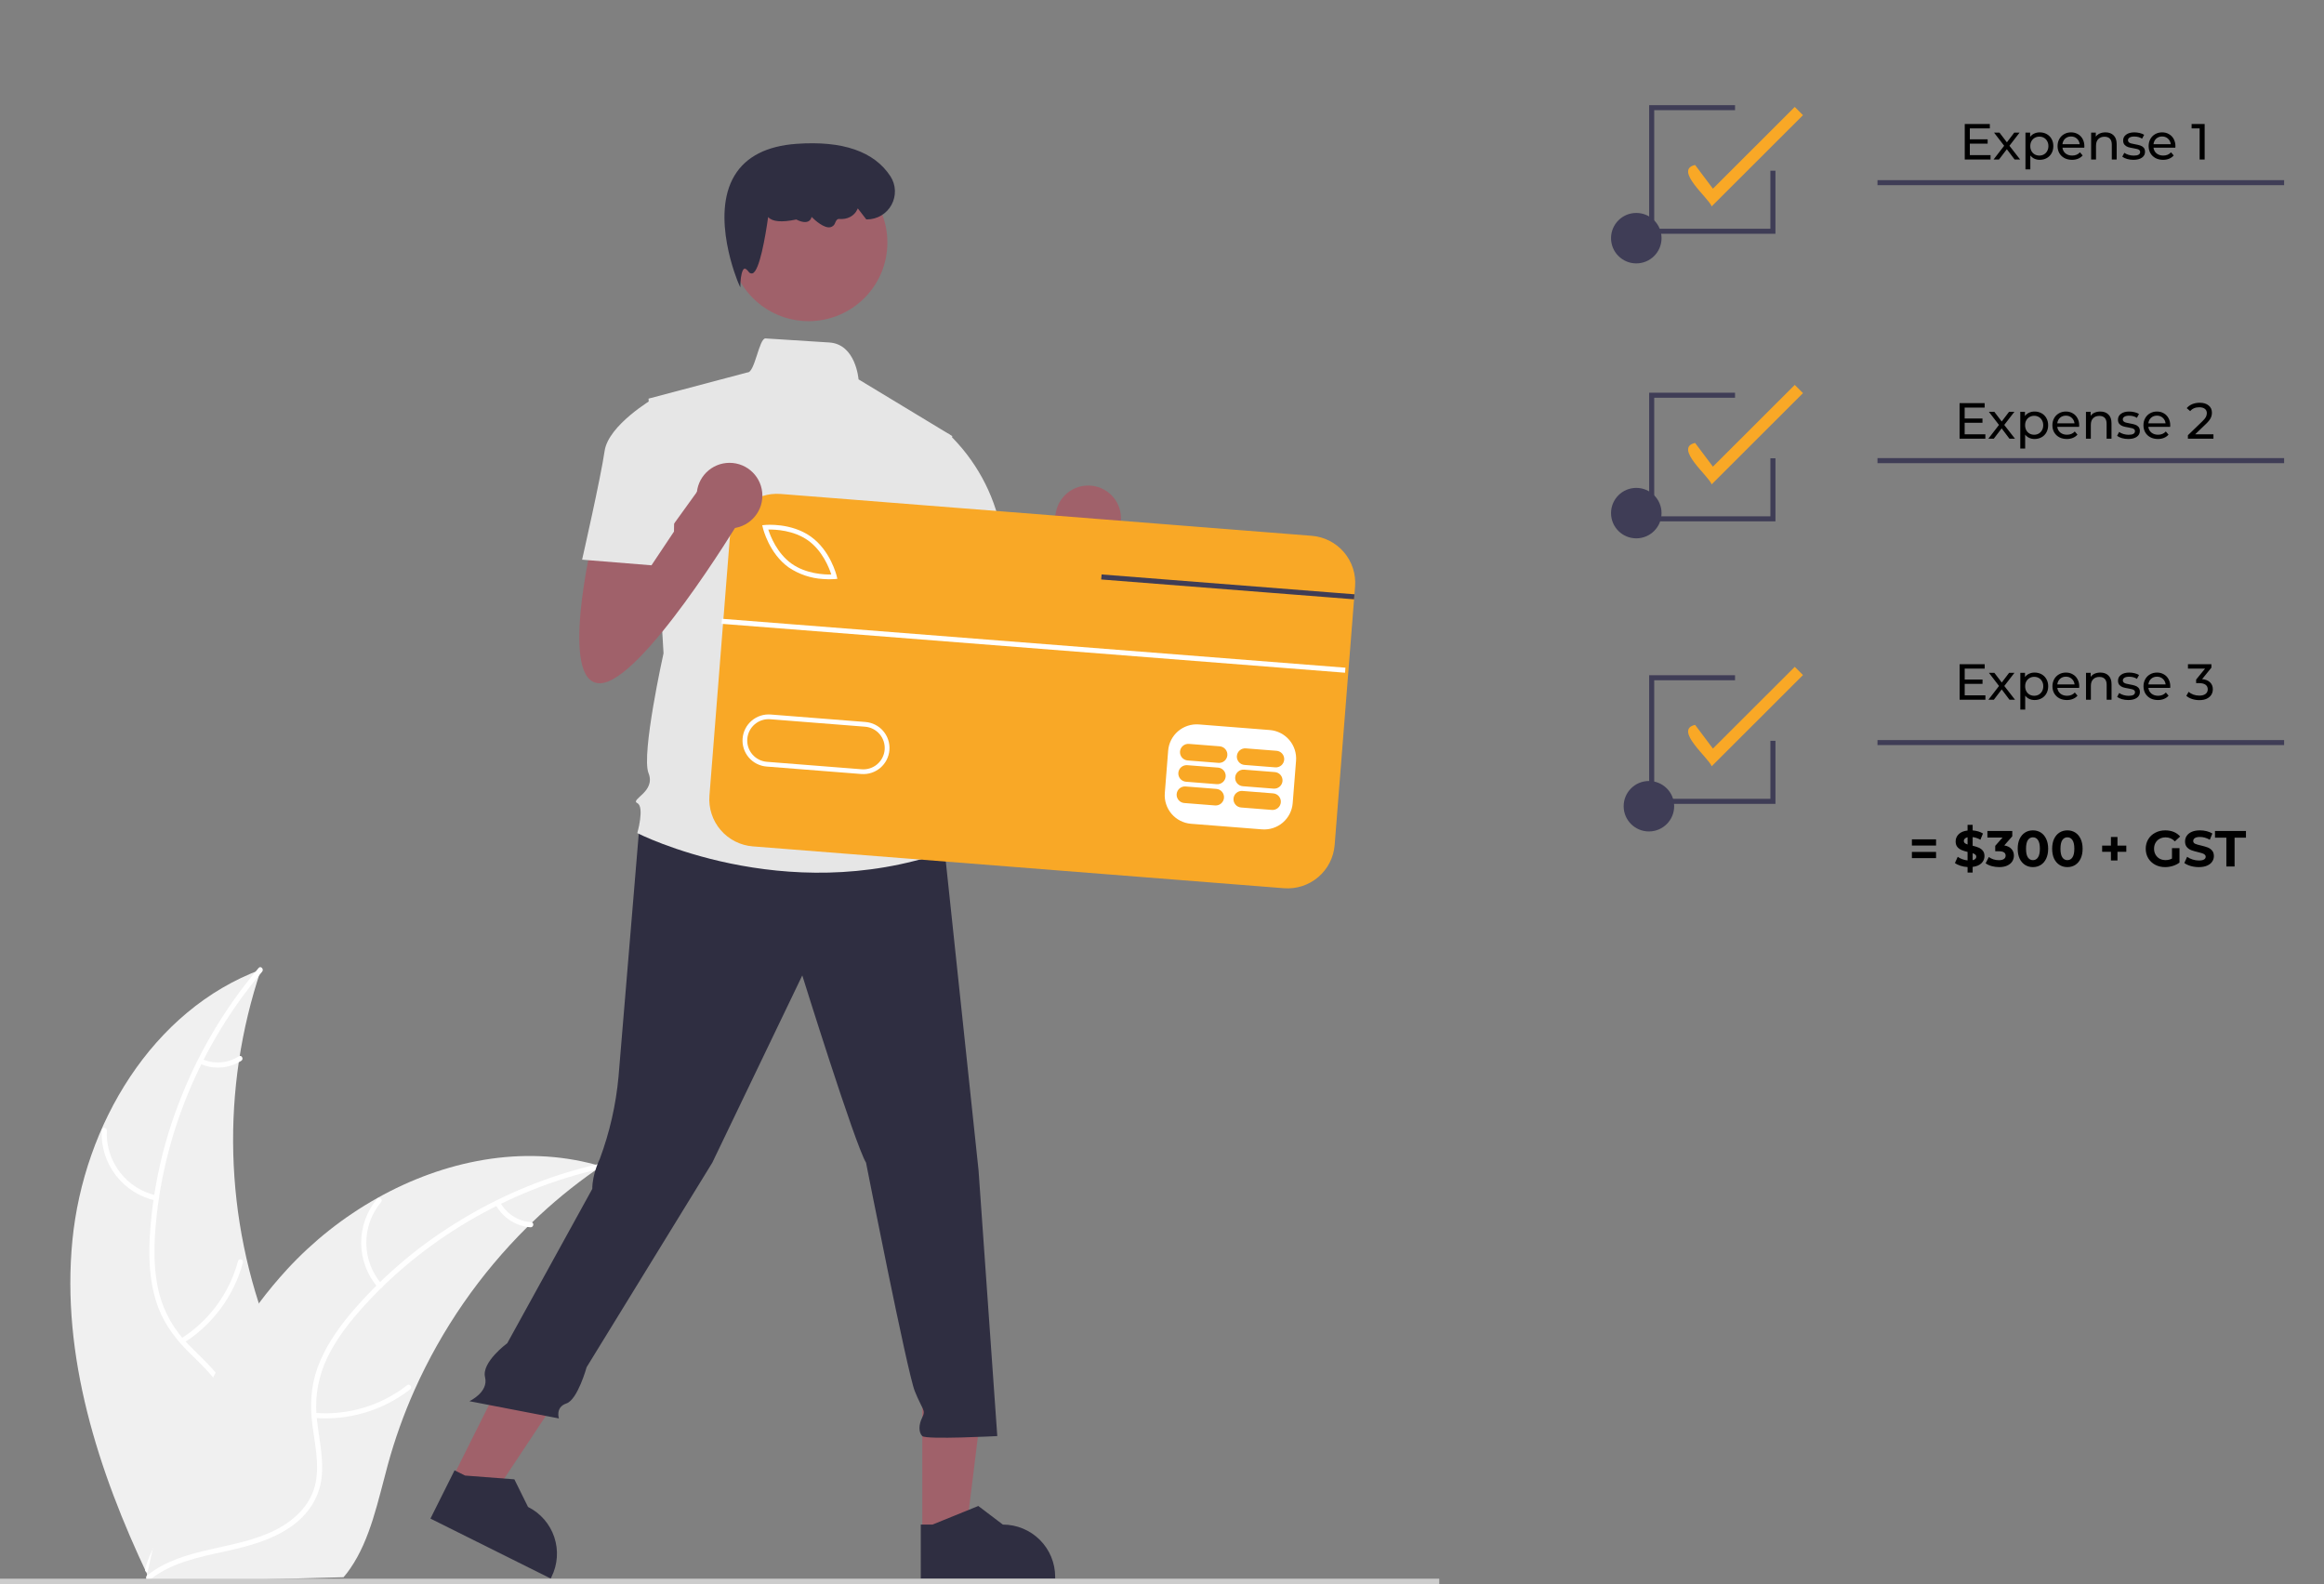 <svg width="641" height="437" viewBox="0 0 641 437" fill="none" xmlns="http://www.w3.org/2000/svg">
<rect x="0" y="0" width="641" height="437" fill="#808080" stroke="none"/>
<g clip-path="url(#clip0_3_1251)">
<path d="M19.967 342.139C23.089 310.309 41.959 278.537 71.984 267.424C60.889 300.39 61.827 336.213 74.632 368.556C79.615 381.011 86.456 394.346 82.409 407.135C79.89 415.092 73.383 421.3 66.031 425.267C58.679 429.234 50.458 431.248 42.339 433.222L40.766 434.592C27.041 405.697 16.845 373.968 19.967 342.139Z" fill="#F0F0F0"/>
<path d="M72.301 268.016C55.348 288.001 44.678 313.524 42.813 339.69C42.409 345.347 42.493 351.12 43.873 356.65C45.26 362.03 48.064 366.94 51.993 370.872C55.584 374.611 59.69 378.02 62.307 382.566C65.066 387.357 65.312 392.876 63.644 398.085C61.604 404.459 57.393 409.72 53.096 414.722C48.325 420.276 43.281 425.97 41.38 433.217C41.15 434.096 39.799 433.687 40.029 432.811C43.336 420.2 55.314 412.775 60.821 401.351C63.391 396.021 64.367 389.885 61.685 384.398C59.339 379.601 55.108 376.081 51.44 372.327C47.589 368.385 44.601 364.027 42.981 358.717C41.325 353.285 41.015 347.502 41.272 341.86C41.95 329.069 44.637 316.464 49.235 304.507C54.407 290.832 61.883 278.141 71.34 266.983C71.925 266.293 72.883 267.33 72.301 268.016L72.301 268.016Z" fill="white"/>
<path d="M42.97 331.153C38.583 330.209 34.674 327.739 31.943 324.183C29.211 320.627 27.834 316.217 28.057 311.74C28.068 311.558 28.149 311.387 28.284 311.263C28.418 311.139 28.596 311.072 28.779 311.077C28.962 311.081 29.136 311.156 29.265 311.286C29.393 311.416 29.466 311.591 29.468 311.774C29.253 315.942 30.536 320.05 33.086 323.356C35.637 326.662 39.287 328.949 43.377 329.803C44.266 329.99 43.853 331.338 42.97 331.153Z" fill="white"/>
<path d="M49.923 369.215C57.674 364.315 63.291 356.676 65.654 347.823C65.887 346.946 67.238 347.354 67.005 348.23C64.529 357.438 58.668 365.375 50.59 370.457C49.82 370.941 49.157 369.696 49.923 369.215Z" fill="white"/>
<path d="M55.75 292.133C57.372 292.851 59.146 293.156 60.915 293.02C62.683 292.884 64.39 292.312 65.882 291.354C66.646 290.861 67.308 292.106 66.55 292.596C64.896 293.646 63.01 294.276 61.057 294.431C59.103 294.585 57.141 294.259 55.343 293.482C55.167 293.423 55.021 293.299 54.933 293.136C54.846 292.973 54.823 292.783 54.871 292.604C54.926 292.425 55.049 292.276 55.214 292.188C55.378 292.099 55.571 292.08 55.75 292.133H55.75Z" fill="white"/>
<path d="M165.806 321.686C165.338 322.008 164.87 322.329 164.401 322.663C158.131 327.019 152.225 331.877 146.742 337.189C146.311 337.593 145.881 338.009 145.463 338.424C132.39 351.362 121.835 366.611 114.336 383.397C111.358 390.079 108.893 396.978 106.963 404.033C104.298 413.778 102.184 424.555 96.616 432.614C96.044 433.461 95.421 434.272 94.749 435.042L42.561 436.401C42.441 436.345 42.32 436.3 42.199 436.244L40.118 436.393C40.192 436.023 40.277 435.64 40.351 435.269C40.393 435.053 40.447 434.838 40.489 434.623C40.521 434.479 40.553 434.335 40.574 434.204C40.584 434.156 40.595 434.108 40.606 434.072C40.626 433.941 40.659 433.821 40.68 433.701C41.148 431.559 41.632 429.416 42.132 427.273C42.132 427.261 42.132 427.261 42.143 427.249C45.995 410.928 51.245 394.786 58.781 379.952C59.008 379.506 59.234 379.048 59.485 378.601C62.919 371.934 66.893 365.558 71.367 359.537C73.827 356.248 76.453 353.085 79.234 350.062C86.434 342.262 94.817 335.643 104.076 330.446C122.537 320.088 144.108 315.742 164.27 321.25C164.785 321.391 165.29 321.533 165.806 321.686Z" fill="#F0F0F0"/>
<path d="M165.706 322.351C140.123 328.113 116.218 342.076 98.955 361.846C95.223 366.12 91.81 370.781 89.578 376.026C87.443 381.155 86.721 386.762 87.489 392.264C88.102 397.408 89.325 402.599 88.674 407.803C87.989 413.288 84.858 417.842 80.387 420.998C74.916 424.861 68.382 426.529 61.935 427.939C54.778 429.504 47.318 431.017 41.432 435.661C40.718 436.224 39.886 435.086 40.598 434.524C50.84 426.444 64.88 427.718 76.164 421.908C81.428 419.197 85.907 414.885 87.073 408.892C88.092 403.651 86.835 398.296 86.17 393.093C85.471 387.629 85.712 382.353 87.62 377.14C89.572 371.806 92.811 367.003 96.417 362.652C104.668 352.847 114.412 344.399 125.291 337.617C137.665 329.808 151.284 324.17 165.561 320.948C166.445 320.749 166.584 322.153 165.706 322.351H165.706Z" fill="white"/>
<path d="M104.227 355.124C101.293 351.733 99.662 347.41 99.624 342.928C99.586 338.446 101.145 334.097 104.022 330.657C104.606 329.963 105.714 330.838 105.129 331.533C102.444 334.731 100.992 338.782 101.036 342.956C101.079 347.129 102.615 351.15 105.366 354.292C105.963 354.975 104.821 355.804 104.227 355.124Z" fill="white"/>
<path d="M86.834 389.696C95.977 390.444 105.067 387.723 112.29 382.075C113.005 381.515 113.838 382.653 113.123 383.213C105.596 389.076 96.131 391.889 86.618 391.089C85.712 391.012 85.932 389.62 86.834 389.696H86.834Z" fill="white"/>
<path d="M137.953 331.654C138.815 333.203 140.048 334.513 141.542 335.468C143.036 336.423 144.744 336.992 146.512 337.125C147.42 337.19 147.198 338.583 146.297 338.518C144.343 338.362 142.458 337.731 140.805 336.68C139.152 335.629 137.782 334.189 136.815 332.487C136.71 332.334 136.667 332.147 136.696 331.964C136.724 331.781 136.821 331.616 136.967 331.502C137.119 331.392 137.307 331.347 137.492 331.376C137.676 331.404 137.842 331.504 137.953 331.654Z" fill="white"/>
<path d="M472.104 56.926C471.325 54.628 461.554 46.817 467.541 45.504L472.451 52.043L495.027 29.496L497.297 31.764L472.104 56.926Z" fill="#F9A826"/>
<path d="M472.104 133.596C471.325 131.298 461.554 123.486 467.541 122.173L472.451 128.712L495.027 106.166L497.297 108.433L472.104 133.596Z" fill="#F9A826"/>
<path d="M472.104 211.36C471.325 209.062 461.554 201.25 467.541 199.937L472.451 206.477L495.027 183.93L497.297 186.197L472.104 211.36Z" fill="#F9A826"/>
<path d="M451.316 148.489C455.163 148.489 458.282 145.374 458.282 141.532C458.282 137.689 455.163 134.574 451.316 134.574C447.469 134.574 444.35 137.689 444.35 141.532C444.35 145.374 447.469 148.489 451.316 148.489Z" fill="#3F3D56"/>
<path d="M451.316 72.651C455.163 72.651 458.282 69.536 458.282 65.694C458.282 61.851 455.163 58.736 451.316 58.736C447.469 58.736 444.35 61.851 444.35 65.694C444.35 69.536 447.469 72.651 451.316 72.651Z" fill="#3F3D56"/>
<path d="M630 49.691H517.844V51.082H630V49.691Z" fill="#3F3D56"/>
<path d="M454.799 229.333C458.647 229.333 461.765 226.218 461.765 222.375C461.765 218.533 458.647 215.418 454.799 215.418C450.952 215.418 447.833 218.533 447.833 222.375C447.833 226.218 450.952 229.333 454.799 229.333Z" fill="#3F3D56"/>
<path d="M630 126.36H517.844V127.751H630V126.36Z" fill="#3F3D56"/>
<path d="M630 204.124H517.844V205.516H630V204.124Z" fill="#3F3D56"/>
<path d="M489.699 221.727H454.868V186.243H478.553V187.634H456.261V220.335H488.306V204.333H489.699V221.727Z" fill="#3F3D56"/>
<path d="M489.699 143.801H454.868V108.317H478.553V109.709H456.261V142.41H488.306V126.407H489.699V143.801Z" fill="#3F3D56"/>
<path d="M489.699 64.484H454.868V29H478.553V30.392H456.261V63.092H488.306V47.09H489.699V64.484Z" fill="#3F3D56"/>
<path d="M262.282 155.47C262.282 155.47 252.973 194.726 264.351 194.726C275.729 194.726 302.621 150.305 302.621 150.305L293.312 138.941L276.604 162.11L275.729 150.305L262.282 155.47Z" fill="#A0616A"/>
<path d="M300.14 152.011C305.142 152.011 309.196 147.962 309.196 142.967C309.196 137.971 305.142 133.922 300.14 133.922C295.139 133.922 291.084 137.971 291.084 142.967C291.084 147.962 295.139 152.011 300.14 152.011Z" fill="#A0616A"/>
<path d="M254.39 422.836L266.443 422.835L272.179 376.396L254.387 376.396L254.39 422.836Z" fill="#A0616A"/>
<path d="M253.965 435.395L291.034 435.394V434.926C291.034 431.104 289.514 427.439 286.808 424.736C284.102 422.034 280.432 420.516 276.606 420.515H276.605L269.834 415.385L257.2 420.516L253.964 420.516L253.965 435.395Z" fill="#2F2E41"/>
<path d="M124.722 407.815L135.508 413.191L161.403 374.196L145.484 366.262L124.722 407.815Z" fill="#A0616A"/>
<path d="M118.726 418.863L151.895 435.395L152.104 434.977C153.813 431.557 154.091 427.599 152.879 423.974C151.666 420.35 149.061 417.354 145.637 415.647L145.637 415.647L141.872 408.036L128.274 406.993L125.378 405.55L118.726 418.863Z" fill="#2F2E41"/>
<path d="M396.971 435.441H0V437H396.971V435.441Z" fill="#CCCCCC"/>
<path d="M176.454 226.686C176.454 226.686 171.636 284.538 170.602 296.934C169.893 304.705 168.154 312.348 165.43 319.661C165.43 319.661 163.362 323.794 163.362 327.926L139.917 370.482C139.917 370.482 132.753 375.741 133.787 379.873C134.821 384.005 129.468 386.484 129.468 386.484L154.157 391.237C154.157 391.237 153.123 388.138 156.226 387.105C159.329 386.072 161.799 377.111 161.799 377.111L196.46 320.695L221.284 269.042C221.284 269.042 235.764 315.529 238.867 320.695C238.867 320.695 250.245 378.545 252.314 383.711C254.382 388.876 255.417 388.876 254.382 390.942C253.348 393.008 253.348 395.074 254.382 396.107C255.417 397.14 275.069 396.107 275.069 396.107L269.897 322.761L260.588 234.951L213.009 220.489L176.454 226.686Z" fill="#2F2E41"/>
<path d="M223.036 88.579C235.032 88.579 244.757 78.867 244.757 66.885C244.757 54.904 235.032 45.191 223.036 45.191C211.04 45.191 201.315 54.904 201.315 66.885C201.315 78.867 211.04 88.579 223.036 88.579Z" fill="#A0616A"/>
<path d="M262.657 120.283L236.8 104.636C236.8 104.636 236.083 94.92 228.716 94.463C225.017 94.233 219.466 93.882 211.137 93.346C209.376 93.233 208.188 102.852 206.171 102.721L178.877 109.952L183.014 180.2C183.014 180.2 176.808 208.092 178.877 213.257C180.945 218.423 173.705 220.489 175.774 221.522C177.842 222.555 175.774 229.786 175.774 229.786C175.774 229.786 216.112 250.447 260.588 234.951L256.451 221.522C257.014 219.766 257.12 217.896 256.758 216.089C256.396 214.281 255.578 212.595 254.382 211.191C254.382 211.191 258.52 204.993 253.348 199.828C253.348 199.828 255.417 190.53 250.245 186.398L249.211 171.935L252.314 164.704L262.657 120.283Z" fill="#E6E6E6"/>
<path d="M204.188 79.279L203.581 77.87C203.503 77.688 195.821 59.551 202.63 48.364C205.781 43.185 211.513 40.261 219.663 39.674C232.416 38.753 241.145 41.774 245.613 48.648C246.362 49.813 246.784 51.158 246.832 52.542C246.881 53.925 246.556 55.297 245.89 56.511C245.225 57.726 244.244 58.739 243.051 59.444C241.858 60.149 240.497 60.52 239.11 60.518H238.939L236.596 57.48L236.459 57.775C235.611 59.608 233.662 60.612 231.38 60.392C230.992 60.364 230.648 60.699 230.372 61.415C230.279 61.728 230.104 62.011 229.864 62.233C229.624 62.455 229.328 62.608 229.009 62.677C227.322 63.005 224.919 60.884 223.843 59.826C223.802 60.07 223.708 60.301 223.569 60.505C223.431 60.71 223.249 60.882 223.038 61.01C221.905 61.663 220.14 60.81 219.634 60.538C215.599 61.394 212.988 61.165 211.869 59.858C211.11 65.218 209.482 74.866 207.53 75.401C207.326 75.448 207.112 75.428 206.921 75.344C206.729 75.26 206.569 75.117 206.465 74.936C205.995 74.326 205.575 74.022 205.312 74.108C204.677 74.309 204.303 76.398 204.249 77.746L204.188 79.279Z" fill="#2F2E41"/>
<path d="M251.279 121.316L261.597 119.642C269.03 126.774 274.093 136.012 276.103 146.109C279.206 162.638 280.24 165.737 280.24 165.737L255.416 171.935L241.97 146.109L251.279 121.316Z" fill="#E6E6E6"/>
<path d="M205.495 142.815L199.119 223.547L361.84 236.367L368.216 155.635L205.495 142.815Z" fill="white"/>
<path d="M222.88 149.07C218.898 146.23 213.842 146.024 211.91 146.065C212.5 147.902 214.331 152.613 218.313 155.455C222.305 158.302 227.354 158.501 229.283 158.461C228.694 156.625 226.862 151.912 222.88 149.07Z" fill="#F9A826"/>
<path d="M238.589 200.441L212.461 198.383C211.689 198.322 210.912 198.414 210.176 198.652C209.439 198.891 208.757 199.273 208.168 199.775C207.579 200.277 207.095 200.89 206.743 201.579C206.391 202.269 206.179 203.02 206.118 203.791C206.057 204.562 206.149 205.338 206.388 206.073C206.627 206.809 207.009 207.49 207.512 208.079C208.015 208.667 208.629 209.15 209.319 209.502C210.009 209.853 210.761 210.065 211.533 210.126L237.662 212.185C239.221 212.307 240.765 211.807 241.954 210.792C243.144 209.778 243.881 208.333 244.004 206.776C244.127 205.219 243.626 203.677 242.61 202.489C241.595 201.301 240.148 200.564 238.589 200.441Z" fill="#F9A826"/>
<path d="M361.801 147.788L215.308 136.245C213.604 136.111 211.891 136.313 210.265 136.841C208.64 137.368 207.134 138.21 205.834 139.319C204.535 140.428 203.466 141.781 202.69 143.302C201.914 144.823 201.446 146.482 201.312 148.184L195.678 219.465C195.407 222.903 196.514 226.308 198.756 228.93C200.998 231.553 204.191 233.179 207.633 233.451L354.126 244.994C355.83 245.128 357.544 244.925 359.169 244.398C360.795 243.87 362.3 243.028 363.6 241.92C364.9 240.811 365.968 239.458 366.744 237.937C367.52 236.416 367.988 234.757 368.122 233.055L373.476 165.305L373.584 163.921L373.755 161.767C373.889 160.065 373.686 158.353 373.158 156.73C372.63 155.106 371.787 153.603 370.677 152.305C369.567 151.006 368.212 149.939 366.689 149.164C365.166 148.389 363.505 147.922 361.801 147.788ZM357.475 209.807L356.547 221.55C356.377 223.624 355.392 225.547 353.808 226.898C352.223 228.249 350.167 228.918 348.089 228.759L328.491 227.216C326.414 227.047 324.489 226.063 323.136 224.48C321.784 222.897 321.114 220.844 321.273 218.769L322.201 207.025C322.372 204.951 323.357 203.029 324.942 201.679C326.526 200.328 328.582 199.658 330.659 199.817L350.251 201.361C352.328 201.531 354.253 202.514 355.606 204.097C356.959 205.679 357.631 207.731 357.475 209.807ZM204.822 203.683C204.974 201.783 205.874 200.02 207.326 198.782C208.777 197.544 210.661 196.932 212.564 197.08L238.691 199.14C239.635 199.212 240.555 199.47 241.399 199.898C242.243 200.326 242.995 200.916 243.61 201.635C244.226 202.353 244.694 203.185 244.987 204.084C245.28 204.983 245.393 205.931 245.32 206.874C245.246 207.816 244.987 208.735 244.558 209.578C244.129 210.42 243.537 211.17 242.818 211.784C242.098 212.399 241.264 212.865 240.364 213.158C239.464 213.45 238.514 213.562 237.571 213.488L237.557 213.491L211.43 211.431C210.486 211.357 209.567 211.097 208.724 210.667C207.881 210.237 207.131 209.646 206.517 208.926C205.903 208.206 205.437 207.373 205.147 206.473C204.856 205.574 204.745 204.625 204.822 203.683ZM210.415 145.6L210.236 144.87L210.988 144.801C211.282 144.769 218.232 144.146 223.642 148.006C229.052 151.866 230.711 158.638 230.783 158.921L230.955 159.653L230.205 159.728C229.141 159.807 228.072 159.8 227.009 159.707C223.626 159.509 220.359 158.407 217.549 156.516C212.139 152.657 210.48 145.884 210.415 145.6Z" fill="#F9A826"/>
<path d="M335.496 217.595L327.005 216.926C326.399 216.879 325.8 217.075 325.338 217.469C324.876 217.863 324.59 218.425 324.542 219.03C324.494 219.634 324.689 220.234 325.083 220.695C325.477 221.157 326.038 221.444 326.644 221.493L335.136 222.162C335.741 222.208 336.341 222.013 336.803 221.619C337.264 221.224 337.551 220.663 337.598 220.058C337.646 219.453 337.452 218.854 337.057 218.392C336.663 217.931 336.102 217.644 335.496 217.595Z" fill="#F9A826"/>
<path d="M351.173 218.83L342.682 218.161C342.076 218.115 341.477 218.31 341.016 218.705C340.554 219.099 340.268 219.66 340.221 220.265C340.173 220.869 340.367 221.468 340.761 221.93C341.155 222.392 341.716 222.679 342.321 222.728L350.813 223.397C351.418 223.443 352.017 223.247 352.479 222.853C352.94 222.459 353.226 221.898 353.274 221.293C353.321 220.688 353.127 220.09 352.733 219.628C352.34 219.166 351.779 218.879 351.173 218.83Z" fill="#F9A826"/>
<path d="M335.96 211.723L327.469 211.054C326.863 211.008 326.264 211.204 325.803 211.598C325.341 211.992 325.055 212.553 325.008 213.158C324.96 213.763 325.154 214.361 325.548 214.823C325.942 215.285 326.503 215.572 327.108 215.621L335.6 216.29C336.205 216.337 336.805 216.141 337.267 215.747C337.728 215.353 338.014 214.791 338.062 214.187C338.11 213.582 337.915 212.982 337.521 212.521C337.127 212.059 336.566 211.772 335.96 211.723Z" fill="#F9A826"/>
<path d="M351.637 212.959L343.145 212.289C342.54 212.243 341.94 212.438 341.478 212.833C341.017 213.227 340.731 213.788 340.683 214.393C340.635 214.998 340.83 215.597 341.224 216.059C341.618 216.521 342.179 216.807 342.785 216.856L351.276 217.525C351.882 217.572 352.482 217.377 352.943 216.982C353.405 216.588 353.691 216.027 353.739 215.422C353.787 214.817 353.592 214.218 353.198 213.756C352.804 213.294 352.243 213.007 351.637 212.959Z" fill="#F9A826"/>
<path d="M336.424 205.852L327.932 205.183C327.326 205.136 326.727 205.331 326.265 205.726C325.803 206.12 325.517 206.681 325.47 207.286C325.422 207.891 325.616 208.49 326.01 208.952C326.404 209.414 326.966 209.701 327.571 209.749L336.063 210.418C336.669 210.465 337.268 210.269 337.729 209.875C338.19 209.48 338.476 208.919 338.524 208.315C338.572 207.71 338.378 207.111 337.984 206.649C337.59 206.188 337.029 205.901 336.424 205.852Z" fill="#F9A826"/>
<path d="M352.101 207.087L343.609 206.418C343.004 206.372 342.405 206.567 341.943 206.961C341.482 207.356 341.196 207.917 341.148 208.522C341.1 209.126 341.295 209.725 341.689 210.187C342.082 210.648 342.643 210.935 343.249 210.985L351.74 211.654C352.346 211.7 352.945 211.504 353.406 211.11C353.867 210.716 354.153 210.155 354.201 209.55C354.249 208.945 354.055 208.346 353.661 207.885C353.267 207.423 352.706 207.136 352.101 207.087Z" fill="#F9A826"/>
<path d="M199.134 170.675L199.025 172.063L370.989 185.555L371.098 184.167L199.134 170.675Z" fill="white"/>
<path d="M373.584 163.92L373.476 165.305L367.491 164.836L303.727 159.833L303.842 158.448L367.599 163.451L373.584 163.92Z" fill="#3F3D56"/>
<path d="M163.362 149.208C163.362 149.208 154.053 188.464 165.43 188.464C176.808 188.464 203.7 144.043 203.7 144.043L194.391 132.679L177.683 155.848L176.808 144.043L163.362 149.208Z" fill="#A0616A"/>
<path d="M201.22 145.75C206.221 145.75 210.276 141.7 210.276 136.705C210.276 131.709 206.221 127.66 201.22 127.66C196.218 127.66 192.164 131.709 192.164 136.705C192.164 141.7 196.218 145.75 201.22 145.75Z" fill="#A0616A"/>
<path d="M186.411 116.151L180.205 109.952C180.205 109.952 167.793 117.184 166.759 124.415C165.725 131.646 160.553 154.374 160.553 154.374L179.688 155.923L185.894 146.626L186.411 116.151Z" fill="#E6E6E6"/>
</g>
<path d="M527.336 231.51H534V233.218H527.336V231.51ZM527.336 234.982H534V236.69H527.336V234.982ZM547.353 236.13C547.353 236.895 547.073 237.553 546.513 238.104C545.953 238.645 545.146 238.981 544.091 239.112V240.68H542.691V239.154C542.001 239.117 541.343 238.995 540.717 238.79C540.092 238.585 539.588 238.333 539.205 238.034L539.975 236.326C540.33 236.587 540.745 236.807 541.221 236.984C541.697 237.161 542.187 237.273 542.691 237.32V234.982C542.029 234.823 541.469 234.646 541.011 234.45C540.554 234.254 540.171 233.969 539.863 233.596C539.555 233.213 539.401 232.709 539.401 232.084C539.401 231.309 539.681 230.647 540.241 230.096C540.811 229.536 541.627 229.195 542.691 229.074V227.52H544.091V229.046C545.239 229.139 546.187 229.424 546.933 229.9L546.233 231.622C545.533 231.221 544.819 230.978 544.091 230.894V233.274C544.745 233.423 545.295 233.596 545.743 233.792C546.201 233.979 546.583 234.263 546.891 234.646C547.199 235.019 547.353 235.514 547.353 236.13ZM541.655 231.972C541.655 232.205 541.744 232.397 541.921 232.546C542.099 232.695 542.355 232.821 542.691 232.924V230.936C542.337 231.02 542.075 231.155 541.907 231.342C541.739 231.519 541.655 231.729 541.655 231.972ZM544.091 237.264C544.427 237.189 544.679 237.068 544.847 236.9C545.015 236.732 545.099 236.531 545.099 236.298C545.099 236.065 545.011 235.873 544.833 235.724C544.665 235.575 544.418 235.444 544.091 235.332V237.264ZM552.811 233.19C553.669 233.33 554.327 233.652 554.785 234.156C555.242 234.651 555.471 235.267 555.471 236.004C555.471 236.573 555.321 237.101 555.023 237.586C554.724 238.062 554.267 238.445 553.651 238.734C553.044 239.023 552.297 239.168 551.411 239.168C550.72 239.168 550.039 239.079 549.367 238.902C548.704 238.715 548.139 238.454 547.673 238.118L548.555 236.382C548.928 236.662 549.357 236.881 549.843 237.04C550.337 237.189 550.841 237.264 551.355 237.264C551.924 237.264 552.372 237.157 552.699 236.942C553.025 236.718 553.189 236.405 553.189 236.004C553.189 235.201 552.577 234.8 551.355 234.8H550.319V233.302L552.335 231.02H548.163V229.2H555.023V230.67L552.811 233.19ZM560.718 239.168C559.906 239.168 559.182 238.967 558.548 238.566C557.913 238.165 557.414 237.586 557.05 236.83C556.695 236.065 556.518 235.155 556.518 234.1C556.518 233.045 556.695 232.14 557.05 231.384C557.414 230.619 557.913 230.035 558.548 229.634C559.182 229.233 559.906 229.032 560.718 229.032C561.53 229.032 562.253 229.233 562.888 229.634C563.522 230.035 564.017 230.619 564.372 231.384C564.736 232.14 564.918 233.045 564.918 234.1C564.918 235.155 564.736 236.065 564.372 236.83C564.017 237.586 563.522 238.165 562.888 238.566C562.253 238.967 561.53 239.168 560.718 239.168ZM560.718 237.25C561.315 237.25 561.782 236.993 562.118 236.48C562.463 235.967 562.636 235.173 562.636 234.1C562.636 233.027 562.463 232.233 562.118 231.72C561.782 231.207 561.315 230.95 560.718 230.95C560.13 230.95 559.663 231.207 559.318 231.72C558.982 232.233 558.814 233.027 558.814 234.1C558.814 235.173 558.982 235.967 559.318 236.48C559.663 236.993 560.13 237.25 560.718 237.25ZM570.22 239.168C569.408 239.168 568.684 238.967 568.05 238.566C567.415 238.165 566.916 237.586 566.552 236.83C566.197 236.065 566.02 235.155 566.02 234.1C566.02 233.045 566.197 232.14 566.552 231.384C566.916 230.619 567.415 230.035 568.05 229.634C568.684 229.233 569.408 229.032 570.22 229.032C571.032 229.032 571.755 229.233 572.39 229.634C573.024 230.035 573.519 230.619 573.874 231.384C574.238 232.14 574.42 233.045 574.42 234.1C574.42 235.155 574.238 236.065 573.874 236.83C573.519 237.586 573.024 238.165 572.39 238.566C571.755 238.967 571.032 239.168 570.22 239.168ZM570.22 237.25C570.817 237.25 571.284 236.993 571.62 236.48C571.965 235.967 572.138 235.173 572.138 234.1C572.138 233.027 571.965 232.233 571.62 231.72C571.284 231.207 570.817 230.95 570.22 230.95C569.632 230.95 569.165 231.207 568.82 231.72C568.484 232.233 568.316 233.027 568.316 234.1C568.316 235.173 568.484 235.967 568.82 236.48C569.165 236.993 569.632 237.25 570.22 237.25ZM586.472 234.954H584.036V237.334H582.23V234.954H579.808V233.246H582.23V230.866H584.036V233.246H586.472V234.954ZM599.07 233.946H601.142V237.922C600.61 238.323 599.994 238.631 599.294 238.846C598.594 239.061 597.889 239.168 597.18 239.168C596.163 239.168 595.248 238.953 594.436 238.524C593.624 238.085 592.985 237.483 592.518 236.718C592.061 235.943 591.832 235.071 591.832 234.1C591.832 233.129 592.061 232.261 592.518 231.496C592.985 230.721 593.629 230.119 594.45 229.69C595.271 229.251 596.195 229.032 597.222 229.032C598.081 229.032 598.86 229.177 599.56 229.466C600.26 229.755 600.848 230.175 601.324 230.726L599.868 232.07C599.168 231.333 598.323 230.964 597.334 230.964C596.709 230.964 596.153 231.095 595.668 231.356C595.183 231.617 594.805 231.986 594.534 232.462C594.263 232.938 594.128 233.484 594.128 234.1C594.128 234.707 594.263 235.248 594.534 235.724C594.805 236.2 595.178 236.573 595.654 236.844C596.139 237.105 596.69 237.236 597.306 237.236C597.959 237.236 598.547 237.096 599.07 236.816V233.946ZM606.469 239.168C605.694 239.168 604.943 239.065 604.215 238.86C603.496 238.645 602.918 238.37 602.479 238.034L603.249 236.326C603.669 236.634 604.168 236.881 604.747 237.068C605.326 237.255 605.904 237.348 606.483 237.348C607.127 237.348 607.603 237.255 607.911 237.068C608.219 236.872 608.373 236.615 608.373 236.298C608.373 236.065 608.28 235.873 608.093 235.724C607.916 235.565 607.682 235.439 607.393 235.346C607.113 235.253 606.73 235.15 606.245 235.038C605.498 234.861 604.887 234.683 604.411 234.506C603.935 234.329 603.524 234.044 603.179 233.652C602.843 233.26 602.675 232.737 602.675 232.084C602.675 231.515 602.829 231.001 603.137 230.544C603.445 230.077 603.907 229.709 604.523 229.438C605.148 229.167 605.909 229.032 606.805 229.032C607.43 229.032 608.042 229.107 608.639 229.256C609.236 229.405 609.759 229.62 610.207 229.9L609.507 231.622C608.602 231.109 607.696 230.852 606.791 230.852C606.156 230.852 605.685 230.955 605.377 231.16C605.078 231.365 604.929 231.636 604.929 231.972C604.929 232.308 605.102 232.56 605.447 232.728C605.802 232.887 606.338 233.045 607.057 233.204C607.804 233.381 608.415 233.559 608.891 233.736C609.367 233.913 609.773 234.193 610.109 234.576C610.454 234.959 610.627 235.477 610.627 236.13C610.627 236.69 610.468 237.203 610.151 237.67C609.843 238.127 609.376 238.491 608.751 238.762C608.126 239.033 607.365 239.168 606.469 239.168ZM614.07 231.048H610.934V229.2H619.474V231.048H616.338V239H614.07V231.048Z" fill="black"/>
<path d="M549.026 42.782V44H541.914V34.2H548.83V35.418H543.314V38.428H548.228V39.618H543.314V42.782H549.026ZM555.665 44L553.523 41.158L551.353 44H549.855L552.781 40.206L549.995 36.58H551.493L553.537 39.254L555.567 36.58H557.037L554.237 40.206L557.191 44H555.665ZM562.592 36.51C563.31 36.51 563.954 36.669 564.524 36.986C565.093 37.303 565.536 37.747 565.854 38.316C566.18 38.885 566.344 39.543 566.344 40.29C566.344 41.037 566.18 41.699 565.854 42.278C565.536 42.847 565.093 43.291 564.524 43.608C563.954 43.925 563.31 44.084 562.592 44.084C562.06 44.084 561.57 43.981 561.122 43.776C560.683 43.571 560.31 43.272 560.002 42.88V46.716H558.658V36.58H559.946V37.756C560.244 37.345 560.622 37.037 561.08 36.832C561.537 36.617 562.041 36.51 562.592 36.51ZM562.48 42.908C562.956 42.908 563.38 42.801 563.754 42.586C564.136 42.362 564.435 42.054 564.65 41.662C564.874 41.261 564.986 40.803 564.986 40.29C564.986 39.777 564.874 39.324 564.65 38.932C564.435 38.531 564.136 38.223 563.754 38.008C563.38 37.793 562.956 37.686 562.48 37.686C562.013 37.686 561.588 37.798 561.206 38.022C560.832 38.237 560.534 38.54 560.31 38.932C560.095 39.324 559.988 39.777 559.988 40.29C559.988 40.803 560.095 41.261 560.31 41.662C560.524 42.054 560.823 42.362 561.206 42.586C561.588 42.801 562.013 42.908 562.48 42.908ZM574.907 40.332C574.907 40.435 574.897 40.57 574.879 40.738H568.859C568.943 41.391 569.227 41.919 569.713 42.32C570.207 42.712 570.819 42.908 571.547 42.908C572.433 42.908 573.147 42.609 573.689 42.012L574.431 42.88C574.095 43.272 573.675 43.571 573.171 43.776C572.676 43.981 572.121 44.084 571.505 44.084C570.721 44.084 570.025 43.925 569.419 43.608C568.812 43.281 568.341 42.829 568.005 42.25C567.678 41.671 567.515 41.018 567.515 40.29C567.515 39.571 567.673 38.923 567.991 38.344C568.317 37.765 568.761 37.317 569.321 37C569.89 36.673 570.529 36.51 571.239 36.51C571.948 36.51 572.578 36.673 573.129 37C573.689 37.317 574.123 37.765 574.431 38.344C574.748 38.923 574.907 39.585 574.907 40.332ZM571.239 37.644C570.595 37.644 570.053 37.84 569.615 38.232C569.185 38.624 568.933 39.137 568.859 39.772H573.619C573.544 39.147 573.287 38.638 572.849 38.246C572.419 37.845 571.883 37.644 571.239 37.644ZM580.735 36.51C581.678 36.51 582.424 36.785 582.975 37.336C583.535 37.877 583.815 38.675 583.815 39.73V44H582.471V39.884C582.471 39.165 582.298 38.624 581.953 38.26C581.608 37.896 581.113 37.714 580.469 37.714C579.741 37.714 579.167 37.929 578.747 38.358C578.327 38.778 578.117 39.385 578.117 40.178V44H576.773V36.58H578.061V37.7C578.332 37.317 578.696 37.023 579.153 36.818C579.62 36.613 580.147 36.51 580.735 36.51ZM588.43 44.084C587.824 44.084 587.24 44.005 586.68 43.846C586.12 43.678 585.682 43.468 585.364 43.216L585.924 42.152C586.251 42.385 586.648 42.572 587.114 42.712C587.581 42.852 588.052 42.922 588.528 42.922C589.704 42.922 590.292 42.586 590.292 41.914C590.292 41.69 590.213 41.513 590.054 41.382C589.896 41.251 589.695 41.158 589.452 41.102C589.219 41.037 588.883 40.967 588.444 40.892C587.847 40.799 587.357 40.691 586.974 40.57C586.601 40.449 586.279 40.243 586.008 39.954C585.738 39.665 585.602 39.259 585.602 38.736C585.602 38.064 585.882 37.527 586.442 37.126C587.002 36.715 587.754 36.51 588.696 36.51C589.191 36.51 589.686 36.571 590.18 36.692C590.675 36.813 591.081 36.977 591.398 37.182L590.824 38.246C590.218 37.854 589.504 37.658 588.682 37.658C588.113 37.658 587.679 37.751 587.38 37.938C587.082 38.125 586.932 38.372 586.932 38.68C586.932 38.923 587.016 39.114 587.184 39.254C587.352 39.394 587.558 39.497 587.8 39.562C588.052 39.627 588.402 39.702 588.85 39.786C589.448 39.889 589.928 40.001 590.292 40.122C590.666 40.234 590.983 40.43 591.244 40.71C591.506 40.99 591.636 41.382 591.636 41.886C591.636 42.558 591.347 43.095 590.768 43.496C590.199 43.888 589.42 44.084 588.43 44.084ZM600.022 40.332C600.022 40.435 600.013 40.57 599.994 40.738H593.974C594.058 41.391 594.343 41.919 594.828 42.32C595.323 42.712 595.934 42.908 596.662 42.908C597.549 42.908 598.263 42.609 598.804 42.012L599.546 42.88C599.21 43.272 598.79 43.571 598.286 43.776C597.791 43.981 597.236 44.084 596.62 44.084C595.836 44.084 595.141 43.925 594.534 43.608C593.927 43.281 593.456 42.829 593.12 42.25C592.793 41.671 592.63 41.018 592.63 40.29C592.63 39.571 592.789 38.923 593.106 38.344C593.433 37.765 593.876 37.317 594.436 37C595.005 36.673 595.645 36.51 596.354 36.51C597.063 36.51 597.693 36.673 598.244 37C598.804 37.317 599.238 37.765 599.546 38.344C599.863 38.923 600.022 39.585 600.022 40.332ZM596.354 37.644C595.71 37.644 595.169 37.84 594.73 38.232C594.301 38.624 594.049 39.137 593.974 39.772H598.734C598.659 39.147 598.403 38.638 597.964 38.246C597.535 37.845 596.998 37.644 596.354 37.644ZM608.084 34.2V44H606.698V35.418H604.486V34.2H608.084Z" fill="black"/>
<path d="M547.598 119.782V121H540.486V111.2H547.402V112.418H541.886V115.428H546.8V116.618H541.886V119.782H547.598ZM554.236 121L552.094 118.158L549.924 121H548.426L551.352 117.206L548.566 113.58H550.064L552.108 116.254L554.138 113.58H555.608L552.808 117.206L555.762 121H554.236ZM561.163 113.51C561.882 113.51 562.526 113.669 563.095 113.986C563.664 114.303 564.108 114.747 564.425 115.316C564.752 115.885 564.915 116.543 564.915 117.29C564.915 118.037 564.752 118.699 564.425 119.278C564.108 119.847 563.664 120.291 563.095 120.608C562.526 120.925 561.882 121.084 561.163 121.084C560.631 121.084 560.141 120.981 559.693 120.776C559.254 120.571 558.881 120.272 558.573 119.88V123.716H557.229V113.58H558.517V114.756C558.816 114.345 559.194 114.037 559.651 113.832C560.108 113.617 560.612 113.51 561.163 113.51ZM561.051 119.908C561.527 119.908 561.952 119.801 562.325 119.586C562.708 119.362 563.006 119.054 563.221 118.662C563.445 118.261 563.557 117.803 563.557 117.29C563.557 116.777 563.445 116.324 563.221 115.932C563.006 115.531 562.708 115.223 562.325 115.008C561.952 114.793 561.527 114.686 561.051 114.686C560.584 114.686 560.16 114.798 559.777 115.022C559.404 115.237 559.105 115.54 558.881 115.932C558.666 116.324 558.559 116.777 558.559 117.29C558.559 117.803 558.666 118.261 558.881 118.662C559.096 119.054 559.394 119.362 559.777 119.586C560.16 119.801 560.584 119.908 561.051 119.908ZM573.478 117.332C573.478 117.435 573.469 117.57 573.45 117.738H567.43C567.514 118.391 567.799 118.919 568.284 119.32C568.779 119.712 569.39 119.908 570.118 119.908C571.005 119.908 571.719 119.609 572.26 119.012L573.002 119.88C572.666 120.272 572.246 120.571 571.742 120.776C571.247 120.981 570.692 121.084 570.076 121.084C569.292 121.084 568.597 120.925 567.99 120.608C567.383 120.281 566.912 119.829 566.576 119.25C566.249 118.671 566.086 118.018 566.086 117.29C566.086 116.571 566.245 115.923 566.562 115.344C566.889 114.765 567.332 114.317 567.892 114C568.461 113.673 569.101 113.51 569.81 113.51C570.519 113.51 571.149 113.673 571.7 114C572.26 114.317 572.694 114.765 573.002 115.344C573.319 115.923 573.478 116.585 573.478 117.332ZM569.81 114.644C569.166 114.644 568.625 114.84 568.186 115.232C567.757 115.624 567.505 116.137 567.43 116.772H572.19C572.115 116.147 571.859 115.638 571.42 115.246C570.991 114.845 570.454 114.644 569.81 114.644ZM579.306 113.51C580.249 113.51 580.996 113.785 581.546 114.336C582.106 114.877 582.386 115.675 582.386 116.73V121H581.042V116.884C581.042 116.165 580.87 115.624 580.524 115.26C580.179 114.896 579.684 114.714 579.04 114.714C578.312 114.714 577.738 114.929 577.318 115.358C576.898 115.778 576.688 116.385 576.688 117.178V121H575.344V113.58H576.632V114.7C576.903 114.317 577.267 114.023 577.724 113.818C578.191 113.613 578.718 113.51 579.306 113.51ZM587.002 121.084C586.395 121.084 585.812 121.005 585.252 120.846C584.692 120.678 584.253 120.468 583.936 120.216L584.496 119.152C584.822 119.385 585.219 119.572 585.686 119.712C586.152 119.852 586.624 119.922 587.1 119.922C588.276 119.922 588.864 119.586 588.864 118.914C588.864 118.69 588.784 118.513 588.626 118.382C588.467 118.251 588.266 118.158 588.024 118.102C587.79 118.037 587.454 117.967 587.016 117.892C586.418 117.799 585.928 117.691 585.546 117.57C585.172 117.449 584.85 117.243 584.58 116.954C584.309 116.665 584.174 116.259 584.174 115.736C584.174 115.064 584.454 114.527 585.014 114.126C585.574 113.715 586.325 113.51 587.268 113.51C587.762 113.51 588.257 113.571 588.752 113.692C589.246 113.813 589.652 113.977 589.97 114.182L589.396 115.246C588.789 114.854 588.075 114.658 587.254 114.658C586.684 114.658 586.25 114.751 585.952 114.938C585.653 115.125 585.504 115.372 585.504 115.68C585.504 115.923 585.588 116.114 585.756 116.254C585.924 116.394 586.129 116.497 586.372 116.562C586.624 116.627 586.974 116.702 587.422 116.786C588.019 116.889 588.5 117.001 588.864 117.122C589.237 117.234 589.554 117.43 589.816 117.71C590.077 117.99 590.208 118.382 590.208 118.886C590.208 119.558 589.918 120.095 589.34 120.496C588.77 120.888 587.991 121.084 587.002 121.084ZM598.593 117.332C598.593 117.435 598.584 117.57 598.565 117.738H592.545C592.629 118.391 592.914 118.919 593.399 119.32C593.894 119.712 594.505 119.908 595.233 119.908C596.12 119.908 596.834 119.609 597.375 119.012L598.117 119.88C597.781 120.272 597.361 120.571 596.857 120.776C596.363 120.981 595.807 121.084 595.191 121.084C594.407 121.084 593.712 120.925 593.105 120.608C592.499 120.281 592.027 119.829 591.691 119.25C591.365 118.671 591.201 118.018 591.201 117.29C591.201 116.571 591.36 115.923 591.677 115.344C592.004 114.765 592.447 114.317 593.007 114C593.577 113.673 594.216 113.51 594.925 113.51C595.635 113.51 596.265 113.673 596.815 114C597.375 114.317 597.809 114.765 598.117 115.344C598.435 115.923 598.593 116.585 598.593 117.332ZM594.925 114.644C594.281 114.644 593.74 114.84 593.301 115.232C592.872 115.624 592.62 116.137 592.545 116.772H597.305C597.231 116.147 596.974 115.638 596.535 115.246C596.106 114.845 595.569 114.644 594.925 114.644ZM610.505 119.782V121H603.463V120.048L607.453 116.198C607.939 115.731 608.265 115.33 608.433 114.994C608.601 114.649 608.685 114.303 608.685 113.958C608.685 113.445 608.503 113.048 608.139 112.768C607.785 112.479 607.271 112.334 606.599 112.334C605.517 112.334 604.681 112.689 604.093 113.398L603.141 112.572C603.524 112.105 604.023 111.741 604.639 111.48C605.265 111.219 605.96 111.088 606.725 111.088C607.752 111.088 608.569 111.335 609.175 111.83C609.782 112.315 610.085 112.978 610.085 113.818C610.085 114.341 609.973 114.835 609.749 115.302C609.525 115.769 609.101 116.301 608.475 116.898L605.479 119.782H610.505Z" fill="black"/>
<path d="M547.611 191.782V193H540.499V183.2H547.415V184.418H541.899V187.428H546.813V188.618H541.899V191.782H547.611ZM554.25 193L552.108 190.158L549.938 193H548.44L551.366 189.206L548.58 185.58H550.078L552.122 188.254L554.152 185.58H555.622L552.822 189.206L555.776 193H554.25ZM561.177 185.51C561.895 185.51 562.539 185.669 563.109 185.986C563.678 186.303 564.121 186.747 564.439 187.316C564.765 187.885 564.929 188.543 564.929 189.29C564.929 190.037 564.765 190.699 564.439 191.278C564.121 191.847 563.678 192.291 563.109 192.608C562.539 192.925 561.895 193.084 561.177 193.084C560.645 193.084 560.155 192.981 559.707 192.776C559.268 192.571 558.895 192.272 558.587 191.88V195.716H557.243V185.58H558.531V186.756C558.829 186.345 559.207 186.037 559.665 185.832C560.122 185.617 560.626 185.51 561.177 185.51ZM561.065 191.908C561.541 191.908 561.965 191.801 562.339 191.586C562.721 191.362 563.02 191.054 563.235 190.662C563.459 190.261 563.571 189.803 563.571 189.29C563.571 188.777 563.459 188.324 563.235 187.932C563.02 187.531 562.721 187.223 562.339 187.008C561.965 186.793 561.541 186.686 561.065 186.686C560.598 186.686 560.173 186.798 559.791 187.022C559.417 187.237 559.119 187.54 558.895 187.932C558.68 188.324 558.573 188.777 558.573 189.29C558.573 189.803 558.68 190.261 558.895 190.662C559.109 191.054 559.408 191.362 559.791 191.586C560.173 191.801 560.598 191.908 561.065 191.908ZM573.492 189.332C573.492 189.435 573.482 189.57 573.464 189.738H567.444C567.528 190.391 567.812 190.919 568.298 191.32C568.792 191.712 569.404 191.908 570.132 191.908C571.018 191.908 571.732 191.609 572.274 191.012L573.016 191.88C572.68 192.272 572.26 192.571 571.756 192.776C571.261 192.981 570.706 193.084 570.09 193.084C569.306 193.084 568.61 192.925 568.004 192.608C567.397 192.281 566.926 191.829 566.59 191.25C566.263 190.671 566.1 190.018 566.1 189.29C566.1 188.571 566.258 187.923 566.576 187.344C566.902 186.765 567.346 186.317 567.906 186C568.475 185.673 569.114 185.51 569.824 185.51C570.533 185.51 571.163 185.673 571.714 186C572.274 186.317 572.708 186.765 573.016 187.344C573.333 187.923 573.492 188.585 573.492 189.332ZM569.824 186.644C569.18 186.644 568.638 186.84 568.2 187.232C567.77 187.624 567.518 188.137 567.444 188.772H572.204C572.129 188.147 571.872 187.638 571.434 187.246C571.004 186.845 570.468 186.644 569.824 186.644ZM579.32 185.51C580.263 185.51 581.009 185.785 581.56 186.336C582.12 186.877 582.4 187.675 582.4 188.73V193H581.056V188.884C581.056 188.165 580.883 187.624 580.538 187.26C580.193 186.896 579.698 186.714 579.054 186.714C578.326 186.714 577.752 186.929 577.332 187.358C576.912 187.778 576.702 188.385 576.702 189.178V193H575.358V185.58H576.646V186.7C576.917 186.317 577.281 186.023 577.738 185.818C578.205 185.613 578.732 185.51 579.32 185.51ZM587.015 193.084C586.409 193.084 585.825 193.005 585.265 192.846C584.705 192.678 584.267 192.468 583.949 192.216L584.509 191.152C584.836 191.385 585.233 191.572 585.699 191.712C586.166 191.852 586.637 191.922 587.113 191.922C588.289 191.922 588.877 191.586 588.877 190.914C588.877 190.69 588.798 190.513 588.639 190.382C588.481 190.251 588.28 190.158 588.037 190.102C587.804 190.037 587.468 189.967 587.029 189.892C586.432 189.799 585.942 189.691 585.559 189.57C585.186 189.449 584.864 189.243 584.593 188.954C584.323 188.665 584.187 188.259 584.187 187.736C584.187 187.064 584.467 186.527 585.027 186.126C585.587 185.715 586.339 185.51 587.281 185.51C587.776 185.51 588.271 185.571 588.765 185.692C589.26 185.813 589.666 185.977 589.983 186.182L589.409 187.246C588.803 186.854 588.089 186.658 587.267 186.658C586.698 186.658 586.264 186.751 585.965 186.938C585.667 187.125 585.517 187.372 585.517 187.68C585.517 187.923 585.601 188.114 585.769 188.254C585.937 188.394 586.143 188.497 586.385 188.562C586.637 188.627 586.987 188.702 587.435 188.786C588.033 188.889 588.513 189.001 588.877 189.122C589.251 189.234 589.568 189.43 589.829 189.71C590.091 189.99 590.221 190.382 590.221 190.886C590.221 191.558 589.932 192.095 589.353 192.496C588.784 192.888 588.005 193.084 587.015 193.084ZM598.607 189.332C598.607 189.435 598.598 189.57 598.579 189.738H592.559C592.643 190.391 592.928 190.919 593.413 191.32C593.908 191.712 594.519 191.908 595.247 191.908C596.134 191.908 596.848 191.609 597.389 191.012L598.131 191.88C597.795 192.272 597.375 192.571 596.871 192.776C596.376 192.981 595.821 193.084 595.205 193.084C594.421 193.084 593.726 192.925 593.119 192.608C592.512 192.281 592.041 191.829 591.705 191.25C591.378 190.671 591.215 190.018 591.215 189.29C591.215 188.571 591.374 187.923 591.691 187.344C592.018 186.765 592.461 186.317 593.021 186C593.59 185.673 594.23 185.51 594.939 185.51C595.648 185.51 596.278 185.673 596.829 186C597.389 186.317 597.823 186.765 598.131 187.344C598.448 187.923 598.607 188.585 598.607 189.332ZM594.939 186.644C594.295 186.644 593.754 186.84 593.315 187.232C592.886 187.624 592.634 188.137 592.559 188.772H597.319C597.244 188.147 596.988 187.638 596.549 187.246C596.12 186.845 595.583 186.644 594.939 186.644ZM607.383 187.316C608.344 187.409 609.077 187.708 609.581 188.212C610.085 188.707 610.337 189.341 610.337 190.116C610.337 190.676 610.197 191.185 609.917 191.642C609.637 192.09 609.217 192.449 608.657 192.72C608.106 192.981 607.43 193.112 606.627 193.112C605.927 193.112 605.255 193.009 604.611 192.804C603.967 192.589 603.44 192.295 603.029 191.922L603.673 190.816C604.009 191.133 604.438 191.39 604.961 191.586C605.484 191.773 606.039 191.866 606.627 191.866C607.355 191.866 607.92 191.712 608.321 191.404C608.732 191.096 608.937 190.671 608.937 190.13C608.937 189.589 608.736 189.169 608.335 188.87C607.934 188.571 607.327 188.422 606.515 188.422H605.731V187.442L608.195 184.418H603.477V183.2H609.945V184.152L607.383 187.316Z" fill="black"/>
<defs>
<clipPath id="clip0_3_1251">
<rect width="630" height="408" fill="white" transform="translate(0 29)"/>
</clipPath>
</defs>
</svg>

